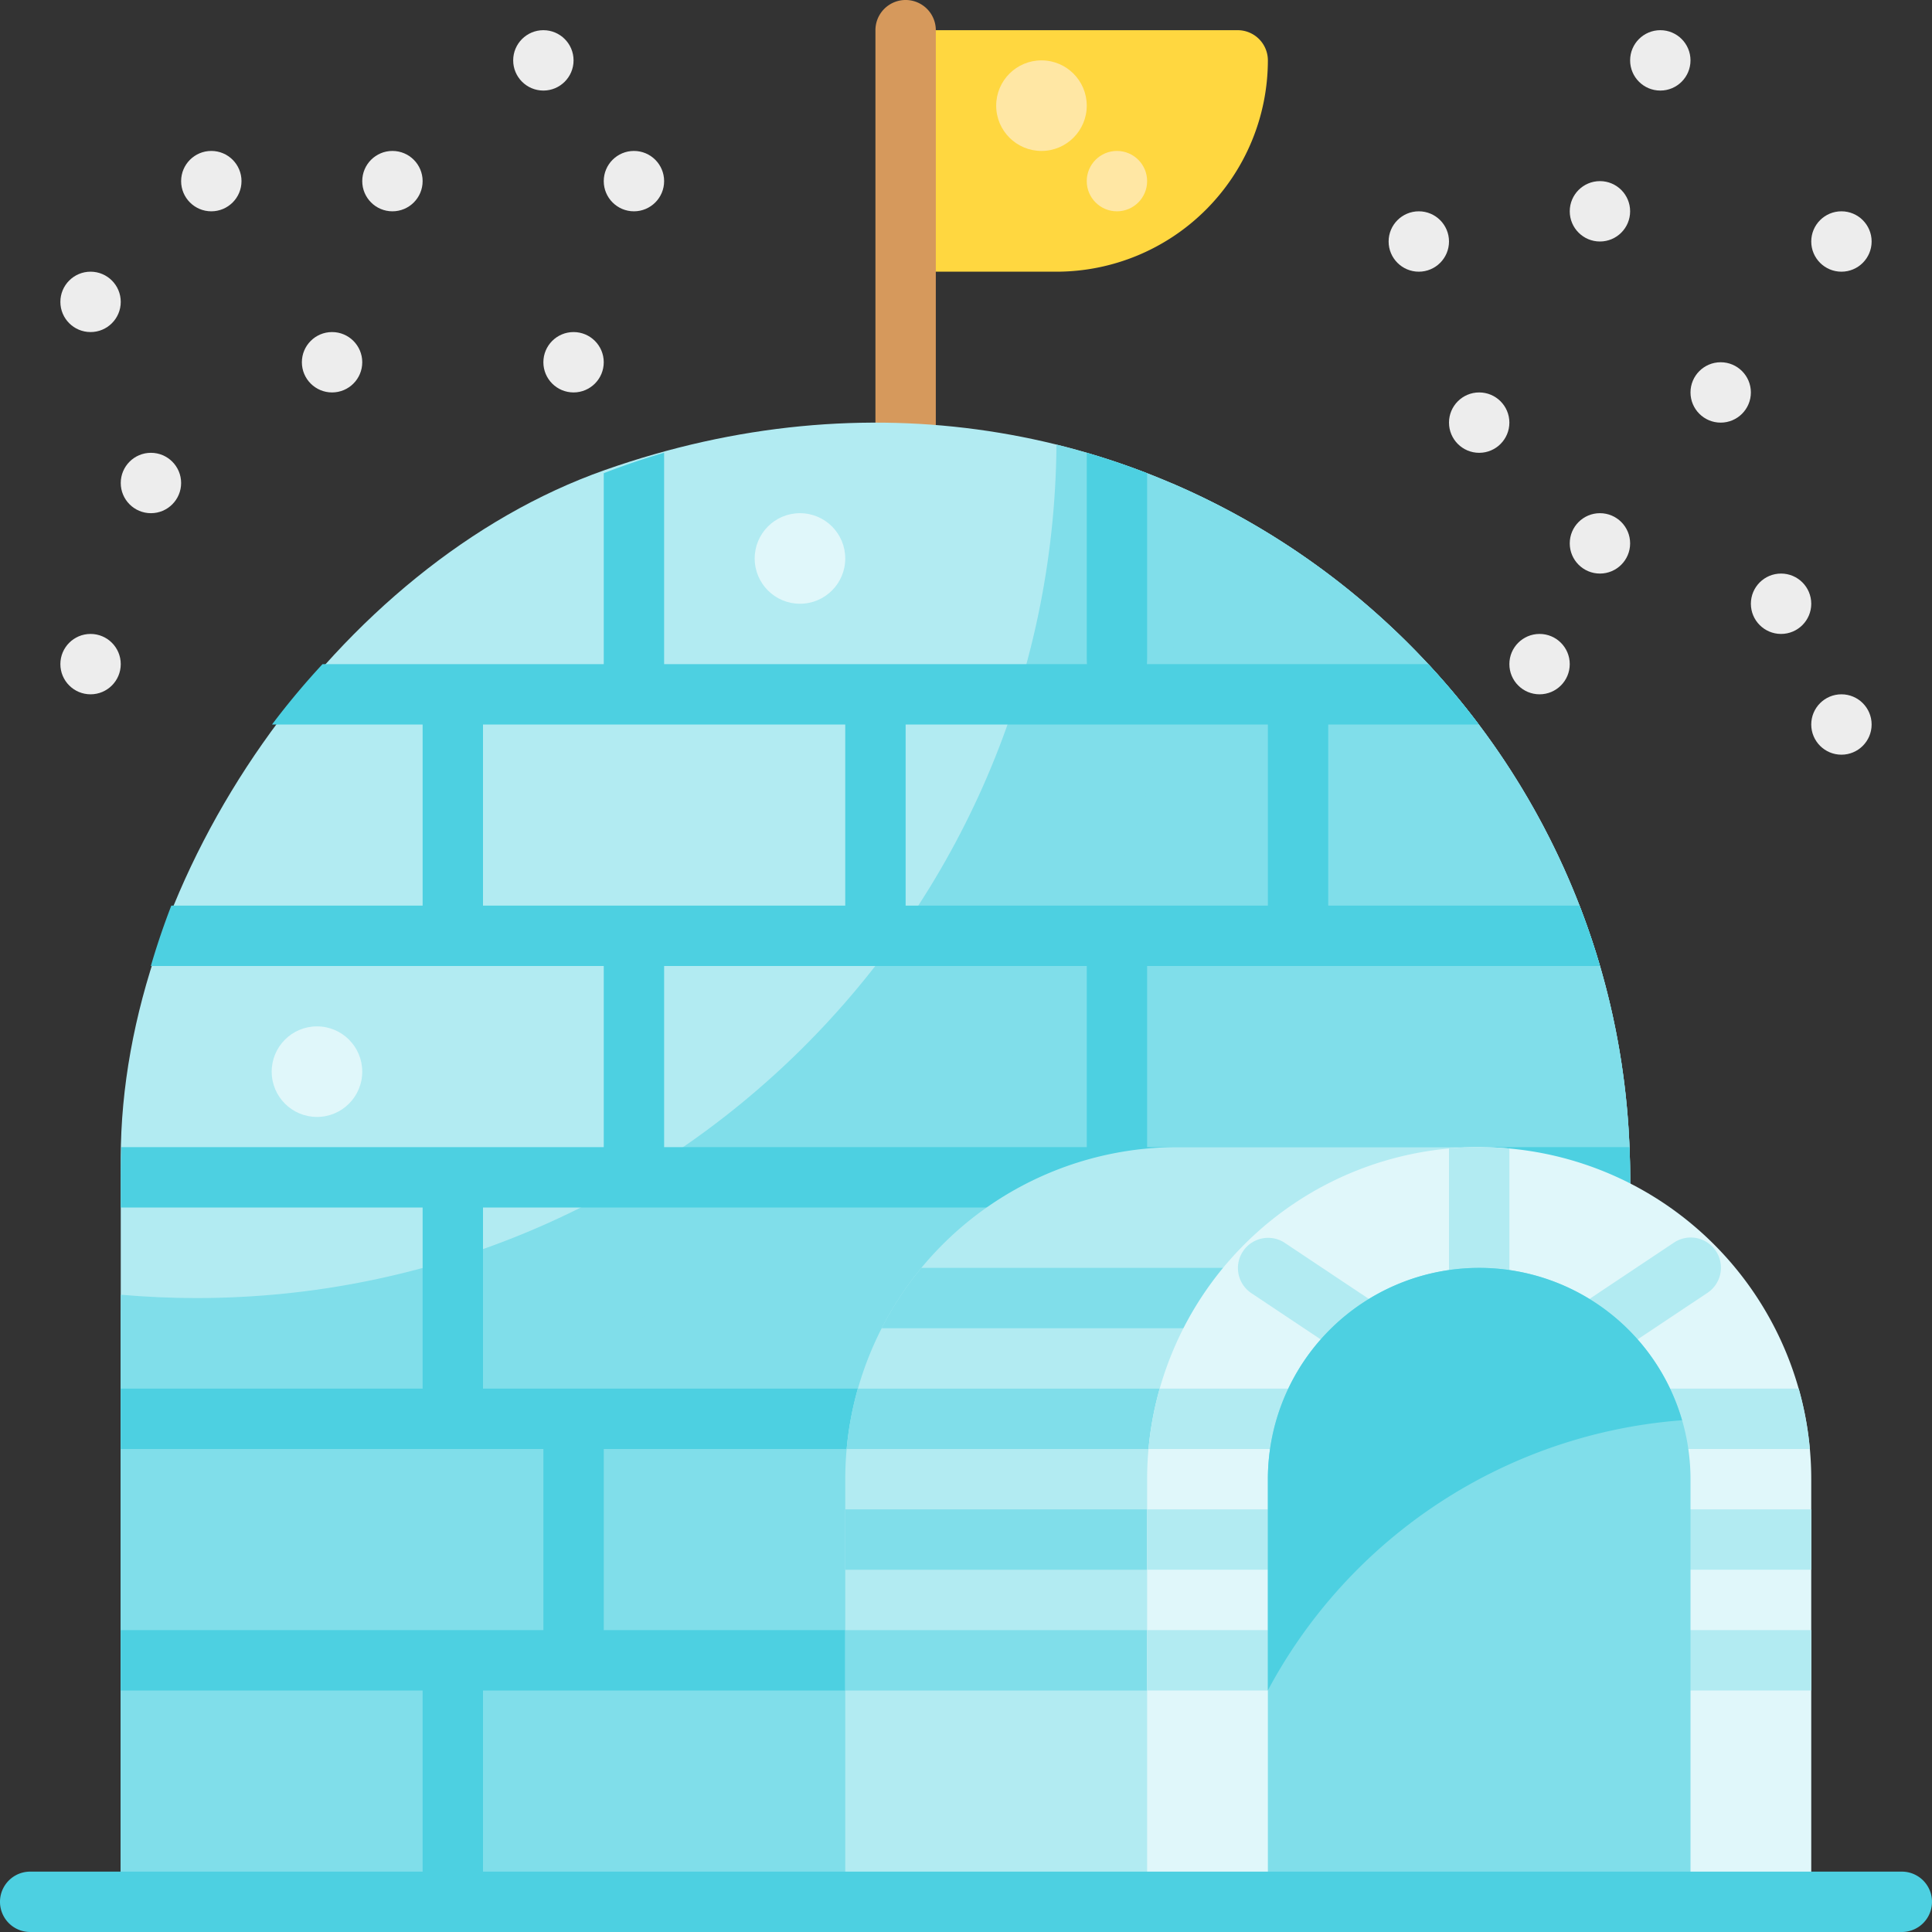 <svg height="512" viewBox="0 0 512 512" width="512" xmlns="http://www.w3.org/2000/svg"><rect x="0" y="0" width="512" height="512" fill="#333333" stroke="none"/><g id="Igloo"><g id="Flat"><path d="m280 72h-40v-64h88a8.009 8.009 0 0 1 8 8.021 56.063 56.063 0 0 1 -56 55.979z" fill="#ffd740"/><path d="m240 128a8 8 0 0 1 -8-8v-112a8 8 0 0 1 16 0v112a8 8 0 0 1 -8 8z" fill="#d6995c"/><circle cx="276" cy="28" fill="#ffe7a4" r="12"/><circle cx="296" cy="48" fill="#ffe7a4" r="8"/><path d="m432 504h-400v-197.083c0-74.937 57.551-157.4 128.222-182.329 140.278-49.472 271.778 53.903 271.778 187.412z" fill="#b2ebf2"/><path d="m279.977 117.821c-.977 125.079-102.665 226.179-227.977 226.179-6.741 0-13.408-.31-20-.883v160.883h400v-192c0-93.748-64.837-172.632-152.023-194.179z" fill="#80deea"/><path d="m310.627 128.115a210.219 210.219 0 0 1 1.373 23.885c0 114.875-93.125 208-208 208a207.562 207.562 0 0 1 -72-12.8v148.8a8 8 0 0 0 8 8h384a8 8 0 0 0 8-8v-184c0-82.381-50.07-153.28-121.373-183.885z" fill="#80deea"/><path d="m128 504v-56h304v-16h-272v-48h272v-16h-304v-48h304v-8q0-4.02-.16-8h-127.84v-48h120.02c-1.58-5.43-3.4-10.77-5.42-16h-66.6v-48h39.91a204.561 204.561 0 0 0 -13.38-16h-74.58c.03-.66.05-1.32.05-2v-48.6c-5.23-2.02-10.57-3.84-16-5.42v54.02c0 .68.02 1.34.05 2h-112.05v-56.02c-5.43 1.58-10.77 3.4-16 5.42v50.6h-74.53a204.561 204.561 0 0 0 -13.38 16h39.91v48h-66.6c-2.02 5.23-3.84 10.57-5.42 16h120.02v48h-127.84q-.165 3.975-.16 8v8h80v48h-80v16h112v48h-112v16h80v56zm160-200h-112v-48h112zm-48-112h96v48h-96zm-112 48v-48h96v48z" fill="#4dd0e1"/><path d="m392 504h-160a8 8 0 0 1 -8-8v-104a88.1 88.1 0 0 1 88-88h80a8 8 0 0 1 8 8v184a8 8 0 0 1 -8 8z" fill="#b2ebf2"/><path d="m336 344a8 8 0 0 1 -8 8h-94.37a88.639 88.639 0 0 1 10.53-16h83.84a8 8 0 0 1 8 8z" fill="#80deea"/><path d="m320 408a8 8 0 0 1 -8 8h-88v-16h88a8 8 0 0 1 8 8z" fill="#80deea"/><path d="m320 376a8 8 0 0 1 -8 8h-87.63a86.912 86.912 0 0 1 2.95-16h84.68a8 8 0 0 1 8 8z" fill="#80deea"/><path d="m320 440a8 8 0 0 1 -8 8h-88v-16h88a8 8 0 0 1 8 8z" fill="#80deea"/><path d="m472 504h-160a8 8 0 0 1 -8-8v-104a88 88 0 0 1 176 0v104a8 8 0 0 1 -8 8z" fill="#e0f7fa"/><path d="m304 400h176v16h-176z" fill="#b2ebf2"/><path d="m479.63 384h-175.26a86.912 86.912 0 0 1 2.95-16h169.36a86.912 86.912 0 0 1 2.95 16z" fill="#b2ebf2"/><path d="m359.992 360a7.969 7.969 0 0 1 -4.43-1.345l-24-16a8 8 0 0 1 8.875-13.312l24 16a8 8 0 0 1 -4.445 14.657z" fill="#b2ebf2"/><path d="m424.008 360a8 8 0 0 1 -4.446-14.657l24-16a8 8 0 1 1 8.875 13.312l-24 16a7.961 7.961 0 0 1 -4.429 1.345z" fill="#b2ebf2"/><path d="m304 432h176v16h-176z" fill="#b2ebf2"/><path d="m400 304.37v39.63a8 8 0 0 1 -16 0v-39.63q3.945-.375 8-.37t8 .37z" fill="#b2ebf2"/><path d="m440 504h-96a8 8 0 0 1 -8-8v-104a56 56 0 0 1 112 0v104a8 8 0 0 1 -8 8z" fill="#80deea"/><path d="m504 512h-496a8 8 0 0 1 0-16h496a8 8 0 0 1 0 16z" fill="#4dd0e1"/><circle cx="212" cy="148" fill="#e0f7fa" r="12"/><circle cx="84" cy="284" fill="#e0f7fa" r="12"/><path d="m445.767 376.382a55.994 55.994 0 0 0 -109.767 15.618v55.96a136.018 136.018 0 0 1 109.767-71.578z" fill="#4dd0e1"/><g fill="#ededed"><circle cx="424" cy="144" r="8"/><circle cx="408" cy="176" r="8"/><circle cx="488" cy="192" r="8"/><circle cx="472" cy="160" r="8"/><circle cx="24" cy="176" r="8"/><circle cx="440" cy="16" r="8"/><circle cx="376" cy="64" r="8"/><circle cx="392" cy="112" r="8"/><circle cx="456" cy="104" r="8"/><circle cx="488" cy="64" r="8"/><circle cx="424" cy="56" r="8"/><circle cx="144" cy="16" r="8"/><circle cx="168" cy="48" r="8"/><circle cx="152" cy="96" r="8"/><circle cx="88" cy="96" r="8"/><circle cx="40" cy="128" r="8"/><circle cx="24" cy="80" r="8"/><circle cx="56" cy="48" r="8"/><circle cx="104" cy="48" r="8"/></g></g></g></svg>